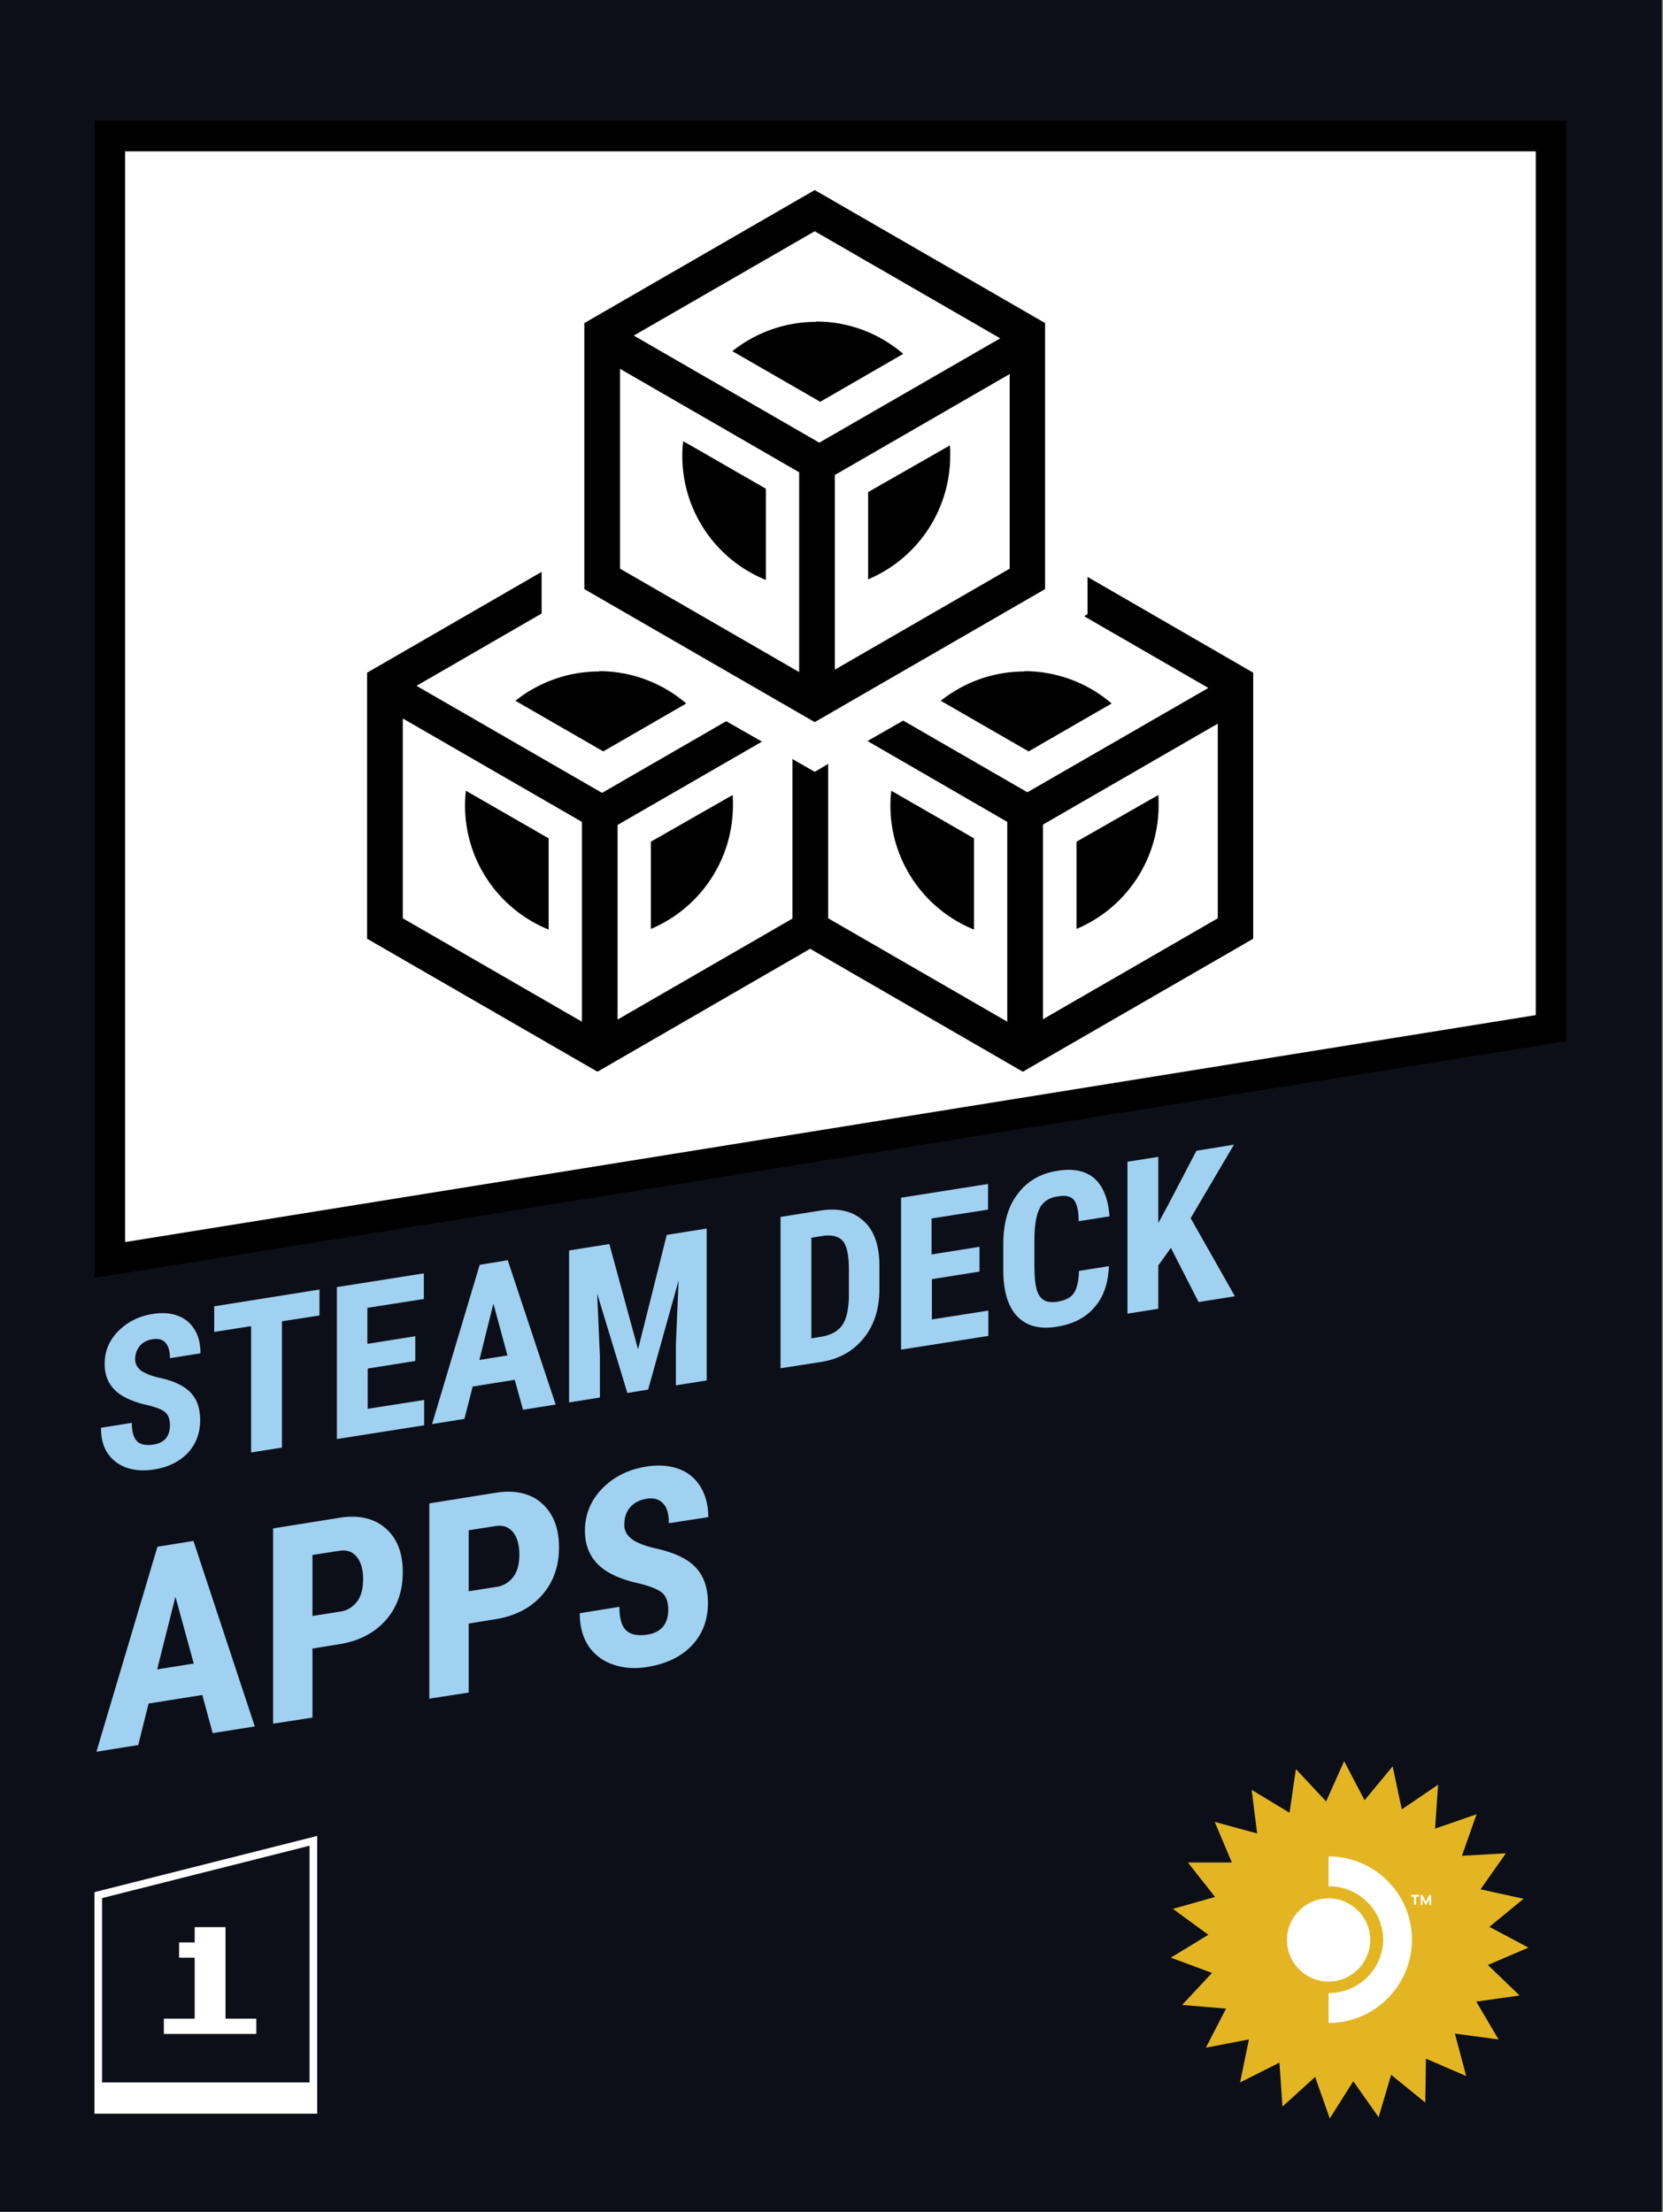 <svg xmlns="http://www.w3.org/2000/svg" id="SD1-2" data-name="SD1" viewBox="0 0 54.5 72.5"><rect x="0" y="0" width="54.5" height="72.5" fill="#808080" stroke="none"/><defs><clipPath id="clippath"><circle cx="43.54" cy="63.59" r="1.36" class="cls-4"/></clipPath><style>.cls-4{fill:#fff;stroke-width:0}</style></defs><path d="M-.04 0h54.5v72.5H-.04z" style="stroke-width:0;fill:#0d0f18"/><path d="m48.05 68.05-1.32-.57-.02 1.44-1.12-.91-.41 1.39-.83-1.18-.77 1.22-.48-1.36-1.07.97-.1-1.44-1.29.65.29-1.41-1.41.27.66-1.28-1.44-.12.98-1.05-1.35-.5 1.23-.75-1.16-.85 1.38-.39-.89-1.13h1.44l-.56-1.33 1.39.38-.18-1.43 1.24.75.21-1.43.99 1.06.59-1.32.67 1.28.92-1.11.3 1.41 1.19-.81-.1 1.44 1.36-.47-.48 1.36 1.44-.08-.83 1.18 1.41.31-1.12.92 1.28.68-1.33.57 1.04 1-1.42.2.73 1.24-1.43-.19z" style="stroke-width:0;fill:#e4b523"/><path d="M43.54 66.31v-.98a1.8 1.8 0 0 0 1.26-.51c.16-.16.3-.36.39-.57s.14-.44.14-.67-.05-.46-.14-.67-.22-.41-.39-.57a1.77 1.77 0 0 0-1.26-.51v-.98c.72 0 1.42.29 1.93.8a2.724 2.724 0 0 1 0 3.86c-.51.51-1.2.8-1.93.8" class="cls-4"/><circle cx="43.54" cy="63.59" r="1.36" style="fill:#fff"/><path d="M43.54 64.95c.75 0 1.36-.61 1.36-1.36s-.61-1.36-1.36-1.36-1.36.61-1.36 1.36.61 1.36 1.36 1.36" class="cls-4" style="clip-path:url(#clippath)"/><path d="M46.35 62.17h-.1v-.06h.26v.06h-.1v.26h-.07v-.26m.56-.05v.32h-.06v-.2l-.09.19h-.04l-.09-.19v.2h-.06v-.32h.06l.11.23.1-.23z" class="cls-4"/><path d="M50.83 33.7 3.6 41.3V4.46h47.23z" style="fill:#fff;stroke:#000;stroke-miterlimit:10"/><path d="m26.7 6.23-7.55 4.36v8.72l7.55 4.36 7.55-4.36v-8.72zm0 1.35 6.08 3.51-5.93 3.42L20.77 11zm.05 2.97c-1.04 0-1.99.36-2.75.96l2.88 1.66 2.72-1.57a4.36 4.36 0 0 0-2.86-1.06Zm-6.43 1.54 5.87 3.39v6.55l-5.87-3.39zm12.77.17v6.38l-5.73 3.31v-6.38zm-10.7 2.2q-.03.24-.03.48c0 1.84 1.13 3.42 2.74 4.07v-2.99zm8.74.14-2.68 1.53v2.86a4.4 4.4 0 0 0 2.69-4.05c0-.12 0-.23-.01-.34m-13.37 4.14-5.73 3.31v8.72l7.55 4.36 6.97-4.03 6.97 4.03 7.55-4.36v-8.72l-5.43-3.14v1.22l-.11.07 4.07 2.35-5.93 3.42-4.07-2.35-1.17.67 4.58 2.65v6.55l-5.87-3.39v-5.06l-.44.26-.73-.42v5.23l-5.73 3.31v-6.38l4.73-2.73-1.17-.67-4.07 2.35-6.08-3.51 4.1-2.37v-1.35Zm1.88 3.27c-1.04 0-1.99.36-2.75.96l2.88 1.66 2.72-1.57A4.38 4.38 0 0 0 19.63 22m13.95.01c-1.04 0-1.99.36-2.75.96l2.88 1.66 2.72-1.57A4.38 4.38 0 0 0 33.57 22ZM13.2 23.55l5.87 3.39v6.55L13.2 30.1zm26.71.17v6.38l-5.73 3.31v-6.38zm-24.64 2.2q-.03.24-.03.48c0 1.84 1.13 3.42 2.74 4.07v-2.99zm13.94 0q-.03.24-.03.48c0 1.84 1.13 3.42 2.74 4.07v-2.99zm-5.2.14-2.68 1.53v2.86a4.4 4.4 0 0 0 2.69-4.05c0-.12 0-.23-.01-.34m13.95 0-2.68 1.53v2.86a4.4 4.4 0 0 0 2.69-4.05c0-.12 0-.23-.01-.34" style="stroke-width:0"/><path d="M5.57 46.73c0-.2-.05-.35-.16-.44-.1-.09-.29-.16-.57-.23-.5-.11-.86-.28-1.08-.5s-.33-.5-.33-.85q0-.63.45-1.08c.3-.3.67-.49 1.13-.56.31-.05.58-.03.82.06s.42.24.55.46c.13.21.19.47.19.77l-1 .16q0-.345-.15-.51c-.1-.11-.24-.14-.43-.11-.17.03-.31.1-.41.22a.67.67 0 0 0-.15.44c0 .14.06.25.16.34.11.09.3.18.58.25.49.1.84.26 1.06.48s.33.53.33.92c0 .43-.14.79-.41 1.08-.28.29-.65.47-1.12.54-.32.05-.61.03-.88-.06-.26-.09-.47-.25-.62-.47s-.22-.5-.22-.84l1.01-.16c0 .29.06.49.17.6s.29.15.55.11c.35-.06.53-.27.53-.64Zm4.9-3.61-1.23.19v4.14l-1.01.16v-4.14l-1.21.19v-.84l3.45-.55v.84Zm3.15 1.49-1.57.25v1.32l1.85-.29v.83l-2.86.45v-4.98l2.85-.45v.84l-1.85.29v1.18l1.57-.25v.81Zm3.24.62-1.37.22-.27 1.06-1.06.17 1.56-5.22.92-.15 1.57 4.73-1.07.17-.27-.98Zm-1.16-.65.93-.15-.46-1.7-.46 1.85Zm4.27-3.8.94 3.45.94-3.75 1.31-.21v4.98l-1.01.16v-1.35l.09-2.09-1 3.58-.68.11-.99-3.26.09 2.06v1.35l-1.01.16v-4.98l1.31-.21Zm5.61 4.09v-4.98l1.32-.21c.58-.09 1.04.02 1.39.33s.52.79.53 1.43v.81c0 .65-.17 1.19-.52 1.62s-.82.69-1.43.78l-1.29.2Zm1.01-4.3v3.3l.3-.05c.33-.05.57-.18.71-.38s.21-.51.22-.95v-.86c0-.46-.06-.78-.19-.94q-.195-.24-.66-.18l-.37.06Zm5.52 1.11-1.57.25v1.32l1.85-.29v.83l-2.86.45v-4.98l2.85-.45v.84l-1.85.29v1.18l1.57-.25v.81Zm4.23-.18c-.02.57-.18 1.03-.48 1.36-.29.34-.71.55-1.24.63-.56.09-.99-.03-1.29-.35s-.45-.83-.45-1.51v-.84c0-.68.15-1.24.47-1.65.31-.42.74-.67 1.29-.76.54-.09.95 0 1.24.26q.42.39.48 1.23l-1.01.16c0-.35-.06-.58-.16-.7s-.28-.16-.54-.11c-.27.04-.46.17-.57.37-.11.21-.17.52-.18.96v.94c0 .49.05.83.17.99.11.17.3.23.57.19.26-.04.45-.13.55-.28.1-.14.16-.39.17-.73l1-.16Zm2.02-.58-.4.56v1.42l-1.01.16v-4.98l1.01-.16v2.17l.32-.59.93-1.78 1.23-.2-1.42 2.41 1.45 2.56-1.19.19-.91-1.78ZM6.63 55.56l-1.76.28-.34 1.36-1.37.22 2-6.72 1.18-.19 2.01 6.08-1.38.22zm-1.48-.84 1.2-.19-.6-2.19zm5.09-.67v2.25l-1.29.2v-6.4l2.18-.35c.63-.1 1.14.02 1.51.35.38.33.56.81.56 1.44s-.19 1.15-.56 1.57-.89.69-1.55.79l-.86.14Zm0-1.08.89-.14a.83.83 0 0 0 .57-.33c.14-.18.2-.43.2-.74s-.07-.56-.21-.73-.32-.23-.55-.2l-.9.14zm5.12.26v2.25l-1.29.2v-6.4l2.18-.35c.63-.1 1.14.02 1.51.35s.56.81.56 1.44-.19 1.15-.56 1.57-.89.69-1.55.79l-.86.14Zm0-1.07.89-.14a.83.83 0 0 0 .57-.33c.14-.18.2-.43.2-.74s-.07-.56-.21-.73-.32-.23-.55-.2l-.9.14zm6.54.61c0-.26-.07-.45-.2-.56s-.38-.21-.73-.3c-.64-.14-1.1-.35-1.38-.64-.28-.28-.42-.65-.42-1.09 0-.54.19-1 .57-1.39s.87-.63 1.46-.72c.39-.06.74-.03 1.05.08.31.12.54.31.71.59s.25.61.25.99l-1.29.2c0-.3-.06-.52-.19-.65-.13-.14-.31-.19-.55-.15-.23.04-.4.13-.53.28s-.19.34-.19.57c0 .18.07.32.21.44s.39.23.75.32c.62.13 1.08.33 1.36.62.28.28.42.68.42 1.19 0 .56-.18 1.02-.53 1.39s-.84.6-1.45.7c-.41.07-.79.04-1.13-.08a1.57 1.57 0 0 1-.8-.6c-.19-.29-.29-.64-.29-1.08l1.3-.21c0 .37.07.63.22.77.14.14.38.19.7.14.45-.07.68-.35.68-.82Z" style="stroke-width:0;fill:#a0d1f1"/><path d="m10.27 60.34-7.05 1.78v7.04h7.05z" style="stroke-miterlimit:10;fill:none;stroke:#fff;stroke-width:.25px"/><path d="M3.22 68.26h7.04v.9H3.22zm2.15-1.59v-.5h1.01v-2h-.51v-.5h.51v-.5h1.01v3H8.4v.5H5.36Z" class="cls-4"/></svg>